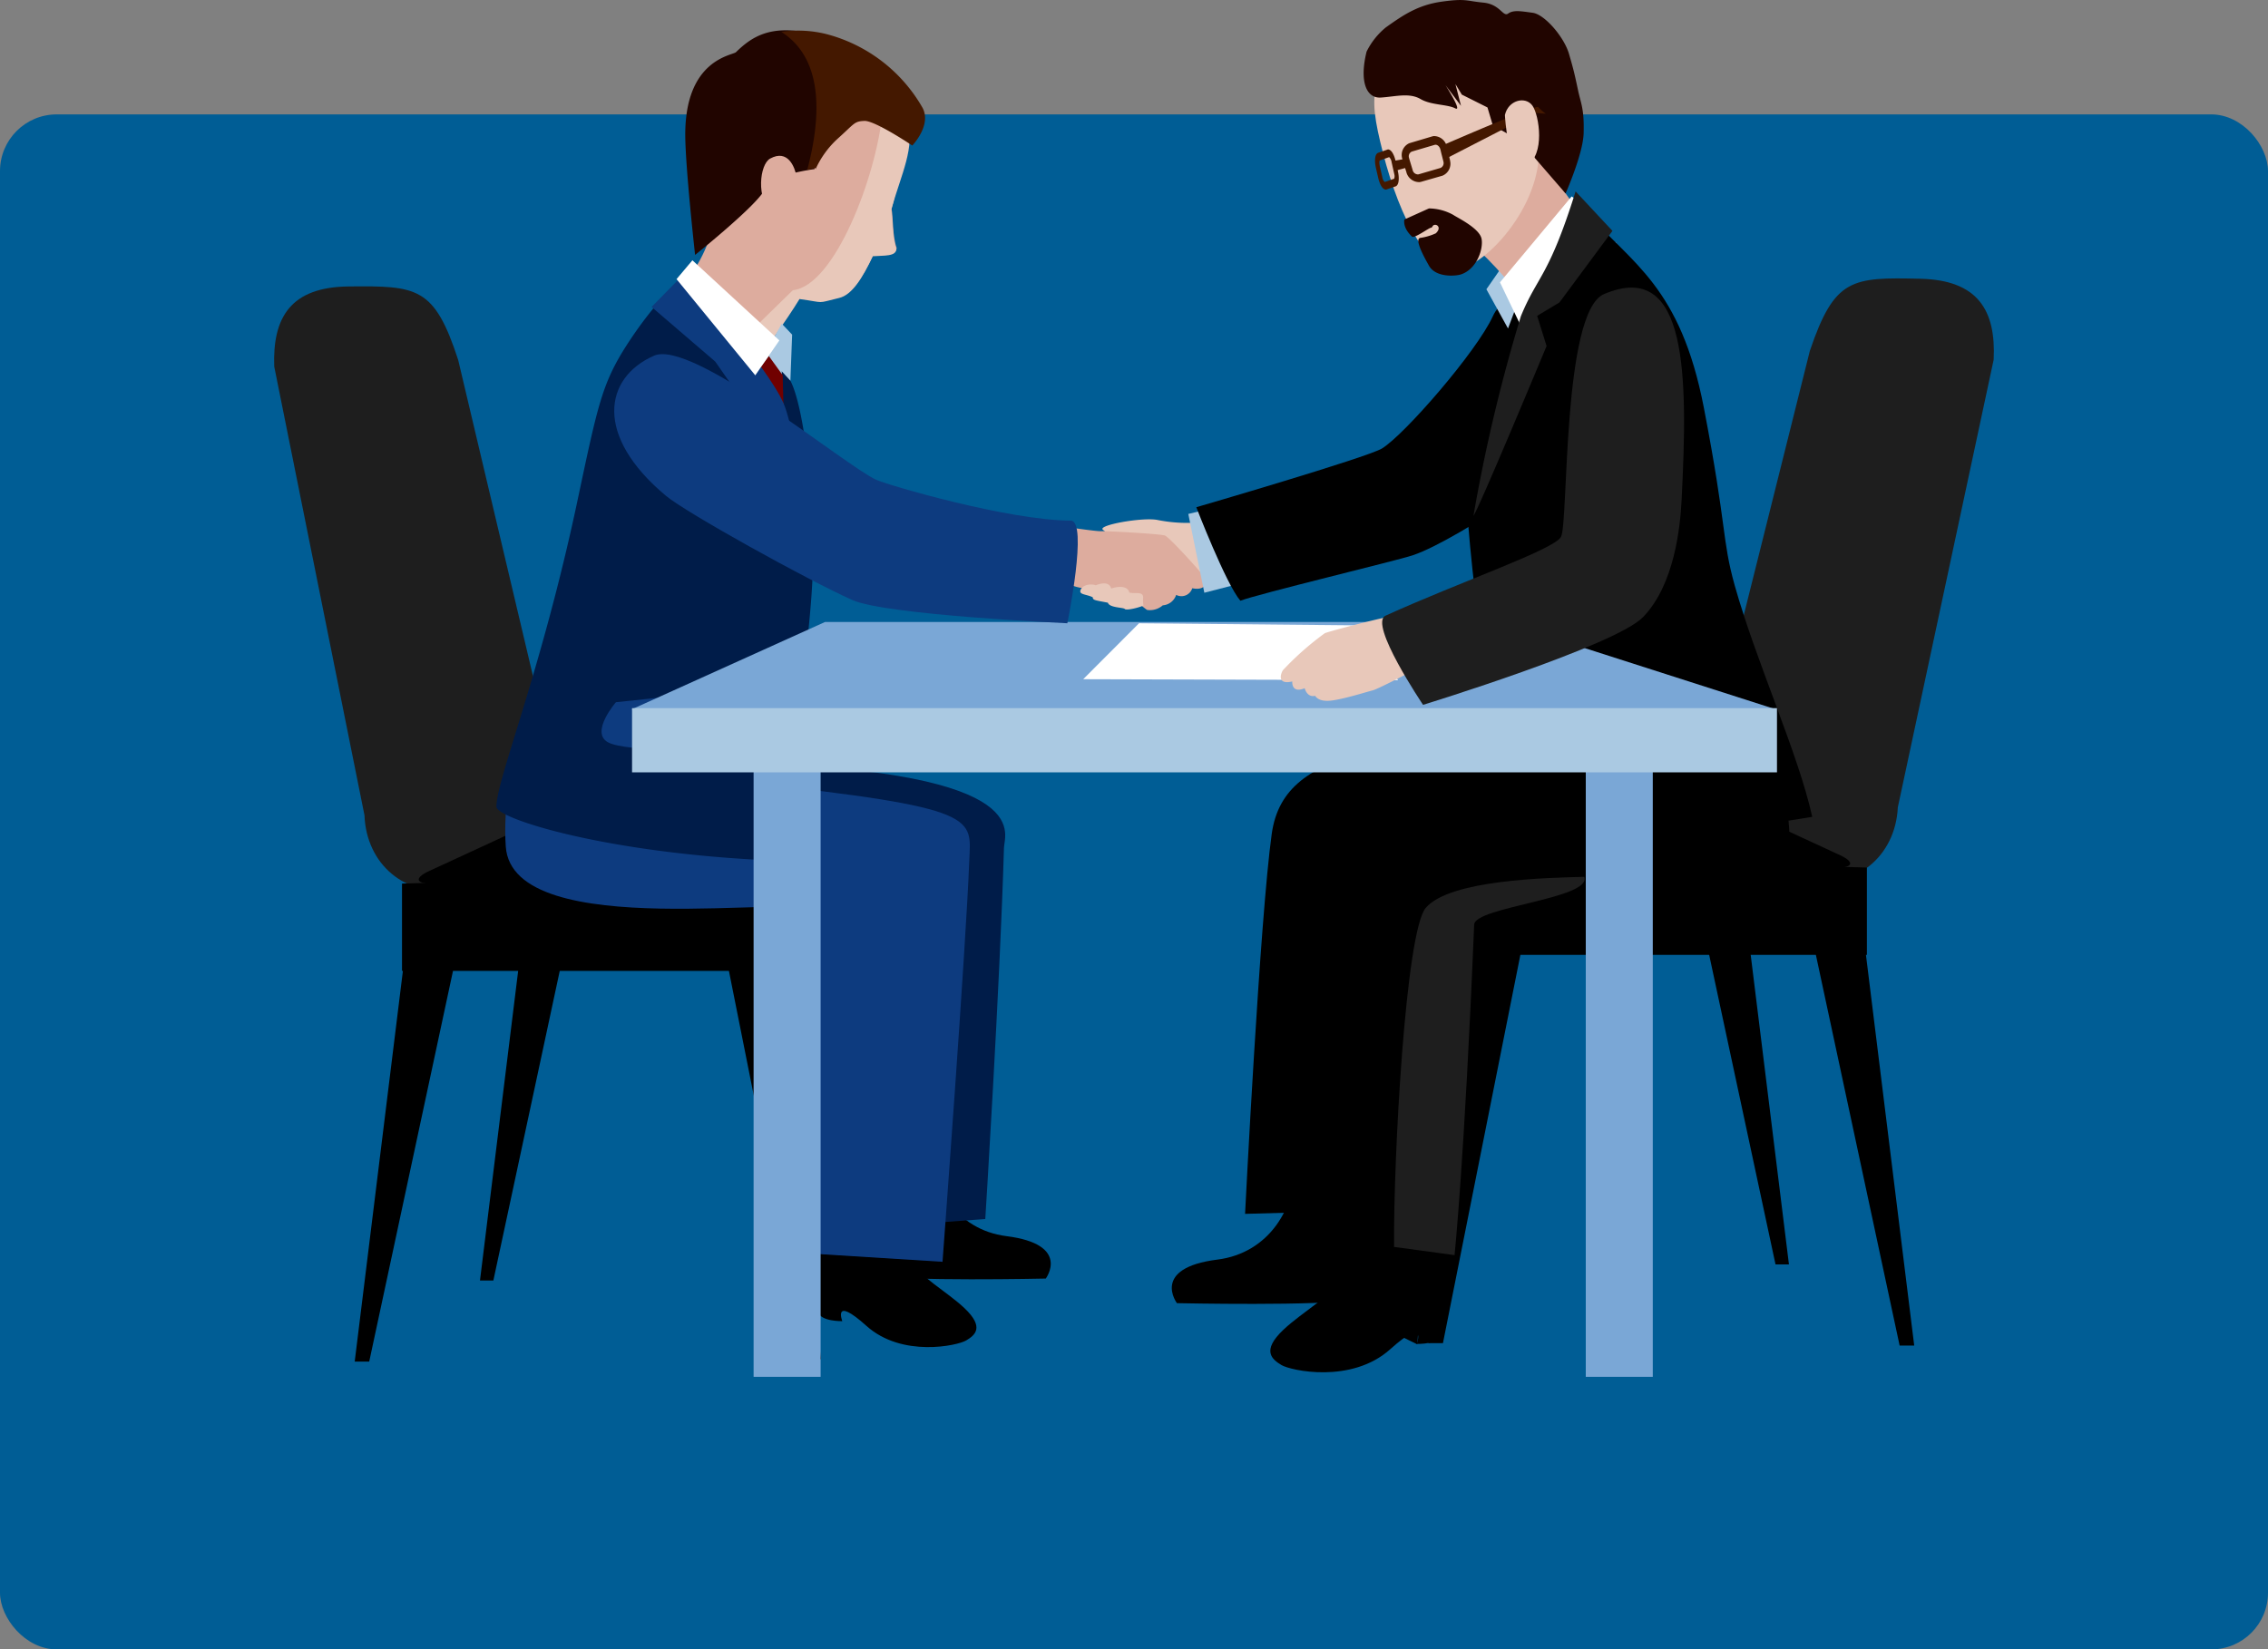 <svg xmlns="http://www.w3.org/2000/svg" xmlns:xlink="http://www.w3.org/1999/xlink" width="400" height="290.95" viewBox="0 0 400 290.95">
  <rect x="0" y="0" width="400" height="290.95" fill="#808080" stroke="none"/>
  <defs>
    <clipPath id="clip-path">
      <rect id="Rectángulo_375660" data-name="Rectángulo 375660" width="303.307" height="242.873" fill="none"/>
    </clipPath>
  </defs>
  <g id="Grupo_1017916" data-name="Grupo 1017916" transform="translate(-180 -2703.334)">
    <g id="Grupo_1017008" data-name="Grupo 1017008" transform="translate(0 973.98)">
      <g id="Image_Place_Holder" data-name="Image Place Holder" transform="translate(180 1749.534)">
        <rect id="Image_Place_Holder-2" data-name="Image Place Holder" width="400" height="270.769" rx="10" fill="#005d95"/>
      </g>
    </g>
    <g id="Grupo_1017531" data-name="Grupo 1017531" transform="translate(228.346 2703.334)">
      <path id="Trazado_718690" data-name="Trazado 718690" d="M30.9,71.9,47.3,61.227,46.809,48.34,27.652,57.261Z" transform="translate(56.312 98.441)"/>
      <path id="Trazado_718691" data-name="Trazado 718691" d="M84.336,126.482H86.7L79.1,58.354l-4.133-9.741-55.339.674v14.18h.149L11.957,126.88h2.362L27.913,63.467H71.762Z" transform="translate(24.349 98.997)"/>
      <g id="Grupo_1017530" data-name="Grupo 1017530" transform="translate(0 0)">
        <g id="Grupo_1017529" data-name="Grupo 1017529" clip-path="url(#clip-path)">
          <path id="Trazado_718692" data-name="Trazado 718692" d="M32.461,29.612C28.261,16.7,25.249,16.528,13.14,16.653,2.968,16.756-.293,22.064.02,30.775l15.917,79.153c.319,8.718,7.339,14.554,15.6,12.972s19.819-6.993,19.281-15.7Z" transform="translate(-0.001 33.877)" fill="#1e1e1e"/>
          <path id="Trazado_718693" data-name="Trazado 718693" d="M84.338,136.552H86.91l-7.4-68.5.118-17.374L13.022,52.65V68.057h.158l-8.5,68.914h2.56L22.016,68.057H70.68Z" transform="translate(9.532 103.211)"/>
          <path id="Trazado_718694" data-name="Trazado 718694" d="M10.73,59.3c-2.906-.012-3.121-1.02-.489-2.235l16.145-7.46a28.318,28.318,0,0,1,10.087-2.183l45.58.273c2.9.015,5.42,1.7,3.134,3.5L76.3,56.359a17.779,17.779,0,0,1-9.446,3.231Z" transform="translate(17.107 96.579)"/>
          <path id="Trazado_718695" data-name="Trazado 718695" d="M34.213,67.206c1.348,3.78.373,7.831-.158,12.923s-1.71,8.933,3.407,10.1,30.3.619,30.3.619,4.521-6.033-6.944-7.482c-8.9-1.12-13.53-9.021-13.269-16.445.061-1.907-13.336.288-13.336.288" transform="translate(68.332 134.686)"/>
          <path id="Trazado_718696" data-name="Trazado 718696" d="M31.989,72.141c-.474,4.251-1.2,12,.094,17.839.392,1.761,4.275,1.658,4.275,1.658s-1.752-4.564,4.266.841c6.267,5.636,16.084,3.474,17.581,2.566,1.527-.908,3.3-2.289-.3-5.7-3.088-2.924-8.283-5.748-9.489-8.5s-1.567-11.408-1.567-11.408Z" transform="translate(63.849 141.407)"/>
          <path id="Trazado_718697" data-name="Trazado 718697" d="M44.243,44.286c56.89.944,50.842,12.37,50.766,15.076-.707,24.379-3.295,65.489-3.295,65.489l-24.146,1.764s-5.043-39.728.565-57.789C69.825,63.339,16.554,55.15,16.554,55.15Z" transform="translate(33.711 90.185)" fill="#001c49"/>
          <path id="Trazado_718698" data-name="Trazado 718698" d="M55.569,57.618c42.048,4.479,39.983,6.228,39.692,13.9-.58,15.3-4.713,70.672-4.713,70.672L65.93,140.654s0-30.92,1.066-60.188c.128-3.6-52.314,5.9-53.48-11.541-.953-14.344,5.894-29.45,5.894-29.45Z" transform="translate(27.337 80.388)" fill="#0d3b7f"/>
          <path id="Trazado_718699" data-name="Trazado 718699" d="M27.169,57.1c3.571-16.8,4.318-20.745,8.7-27.571,4.126-6.422,8.885-11.636,12.625-14.122a122.785,122.785,0,0,1,9.343,11.128c.941,1.342,6,7.442,6.92,9.24,2.432,4.661,4.278,20.7,3.969,32.972-.446,16.977-6.738,51.683-6.738,51.683-29.824-1.254-49.056-7.421-49.074-9.5-.039-4.709,7.819-23.535,14.256-53.826" transform="translate(26.296 31.378)" fill="#001c49"/>
          <path id="Trazado_718700" data-name="Trazado 718700" d="M30.3,12.086c-.969,3.65-1.816,7.943-5.371,12.483-2.718,3.468-.507,3.95-.507,3.95L37.425,38.755S39.4,30.429,43,27.979c3.577-2.441-12.7-15.893-12.7-15.893" transform="translate(47.996 24.613)" fill="#ddac9e"/>
          <path id="Trazado_718701" data-name="Trazado 718701" d="M58.6,14.057c-3.17-10.136-26.83-18.051-31.342-2.5C19.019,39.861,36.52,46.2,36.52,46.2c6.088.707,7.518,1.591,12.161.465,2.265-.54,4.075-3.4,5.948-7.36,1.974-.152,4.163.091,4.133-1.3-.735-1.983-.6-5.469-.89-6.868,1.773-6.37,2.256-12.307.732-17.074" transform="translate(51.022 5.698)" fill="#ddac9e"/>
          <path id="Trazado_718702" data-name="Trazado 718702" d="M37.989,40.365c4.773.659,2.793.823,6.993-.188,2.256-.54,4.057-3.413,5.936-7.36,1.98-.155,4.169.082,4.136-1.309-.732-1.989-.61-5.472-.893-6.868,1.776-6.364,4.324-11.1,2.8-15.859-.164-.5-2.441-2.214-2.705-2.7L52.621,7.523c-1.087,11.256-8.447,30.54-15.8,31.284l-9.972,9.735,3.908,2.444s5.065-7.02,7.236-10.621" transform="translate(54.667 12.384)" fill="#e8c8ba"/>
          <path id="Trazado_718703" data-name="Trazado 718703" d="M32.834,5.611C35.382,3.149,38.716.571,46.2,2.35c7.266,1.734,11.839,3.871,15.443,9.956a5.159,5.159,0,0,1-.373,5.775s-4.014-3.48-5.86-3.41-4.151,3.07-7.205,5.8c-2.575,2.283-1.494,5.769-1.494,5.769s-8.065,1.02-8.757,3.416-12.337,11.73-12.337,11.73-1.688-15.188-1.734-21c-.1-13.564,8.353-14.171,8.954-14.772" transform="translate(48.627 3.584)" fill="#210500"/>
          <path id="Trazado_718704" data-name="Trazado 718704" d="M39.361,20.875c3.046-2.718,2.909-3.091,4.755-3.167s8.441,4.342,8.441,4.342,3.574-3.7,1.713-6.82a27.53,27.53,0,0,0-16.9-12.847A20.477,20.477,0,0,0,29.462,2c3.216,2.086,9.027,7.476,4.567,24.352,2.211-.6,1.473-.14,1.473-.14a16.471,16.471,0,0,1,3.859-5.335" transform="translate(59.997 3.62)" fill="#441800"/>
          <path id="Trazado_718705" data-name="Trazado 718705" d="M34.561,12.768c-.307-1.7-1.527-4.955-4.682-3.225-1.855,1.02-2.493,7.105.3,9.543,2.757,2.426,4.378-6.319,4.378-6.319" transform="translate(57.597 18.432)" fill="#ddac9e"/>
          <path id="Trazado_718706" data-name="Trazado 718706" d="M38.377,25.941,38.019,43.2,25.157,17.934Z" transform="translate(51.229 36.521)" fill="#aac9e2"/>
          <path id="Trazado_718707" data-name="Trazado 718707" d="M31.431,18.8l1.834,1.94-.307,8.122-4.43-4.8Z" transform="translate(58.095 38.288)" fill="#aac9e2"/>
          <path id="Trazado_718708" data-name="Trazado 718708" d="M30.666,20.681l-2.882,3.9,4.19,6.856,1.312-.067-.17-7.3Z" transform="translate(56.58 42.116)" fill="#700000"/>
          <path id="Trazado_718709" data-name="Trazado 718709" d="M31.634,23.4l1.032,13.111-4.1-12.033Z" transform="translate(58.174 47.654)" fill="#a80000"/>
          <path id="Trazado_718710" data-name="Trazado 718710" d="M27.825,15.848l-5.9,6.024L33.154,31.51l4.433,6.364L36.676,41.3,49.347,67.142S48,45.259,45.16,38.782,27.825,15.848,27.825,15.848" transform="translate(44.648 32.274)" fill="#0d3b7f"/>
          <path id="Trazado_718711" data-name="Trazado 718711" d="M26.173,15.121,41.507,29.253l-4.245,6.158L23.374,18.443Z" transform="translate(47.599 30.794)" fill="#fff"/>
          <path id="Trazado_718712" data-name="Trazado 718712" d="M36.75,40.212c-4.594.707-15.2,1.767-15.2,1.767s-4.591,5.3-1.412,7.066S39.222,50.46,39.222,50.46Z" transform="translate(38.732 81.889)" fill="#0d3b7f"/>
          <path id="Trazado_718713" data-name="Trazado 718713" d="M64.92,30.739a26.638,26.638,0,0,1-7.129-.465c-2.645-.5-10.627.926-9.589,1.734s.583.826,4.442.811,3.647,2,4.354,2.359-1.685,9.191-1.685,9.191,10.4-4.321,12.337-6.024-2.73-7.606-2.73-7.606" transform="translate(97.969 61.438)" fill="#e8c8ba"/>
          <path id="Trazado_718714" data-name="Trazado 718714" d="M43.09,30.127c3.632.768,13.843,2.262,14.881,2.217s10.57.465,11.393.777,6.553,6.668,7.06,7.46c.492.783.1,2.311-2.244,1.834a2,2,0,0,1-2.839,1.169,2.682,2.682,0,0,1-2.359,1.843,3.462,3.462,0,0,1-2.754.817c-.586-.325-3.607-3.088-4.542-3.282s-6.58-.109-8.7-1.057-8.705-.5-9.188-.707c-.468-.216-.707-11.071-.707-11.071" transform="translate(87.749 61.352)" fill="#ddac9e"/>
          <path id="Trazado_718715" data-name="Trazado 718715" d="M57.977,37.8c-.99.431-3.055.9-3.3.607s-2.705-.191-2.985-1.108c-2.256-.44-2.645-.422-2.666-.96-1.181-.571-2.493-.434-2.141-1.3s1.725-1.16,2.666-.811c1.287-.522,2.45-.5,2.73.577,1.221-.44,2.918-.513,3.2.711,1.172.255,2.463-.261,2.435.9a5.123,5.123,0,0,0,.061,1.391" transform="translate(95.352 69.016)" fill="#e8c8ba"/>
          <path id="Trazado_718716" data-name="Trazado 718716" d="M57.262,29.528l-4.163,1,2.83,13.9L64.169,42.3Z" transform="translate(108.131 60.131)" fill="#aac9e2"/>
          <path id="Trazado_718717" data-name="Trazado 718717" d="M115.519,16.356c-1.041,2.812-7.339,1.063-9.659,6.127-2.824,6.185-15.516,20.839-19.548,23.32-2.563,1.576-32.748,10.363-32.748,10.363S58.811,69.748,61.34,72.66c3-1.181,27.528-7.057,30.385-8.013,8.481-2.824,30.394-18.61,30.394-18.61Z" transform="translate(109.078 33.308)"/>
          <path id="Trazado_718718" data-name="Trazado 718718" d="M77.279,13.547l-6.865,9.89,3.811,6.917L79.626,16Z" transform="translate(143.391 27.588)" fill="#aac9e2"/>
          <path id="Trazado_718719" data-name="Trazado 718719" d="M78.338,6.471c.9,3.689,8.851,16.047,12.844,20.222s4.451,2.824,4.451,2.824l-16.728,9.85s-5.4-6.917-8.939-9.419c-3.562-2.5,8.371-23.478,8.371-23.478" transform="translate(141.128 13.178)" fill="#ddac9e"/>
          <path id="Trazado_718720" data-name="Trazado 718720" d="M65.4,22.163c3.088,12.045,8.268,21.653,13.688,20.526S94.861,29.679,92.638,18.954C90.419,8.245,83.3-.528,73.463,3.149c-10.728,4-10.776,8.417-8.059,19.014" transform="translate(130.131 4.679)" fill="#e8c8ba"/>
          <path id="Trazado_718721" data-name="Trazado 718721" d="M63.8,9.105c-1.287,5.214-.082,8.262,2.508,8.1,2.569-.161,5.019-.9,7.02.27,1.876,1.093,4.7.908,6.091,1.628s-1.706-4.084-1.706-4.084l2.742,3.653-.987-3.844L80.6,16.687l4.521,2.265.941,3.152,3.3,1.883.832-2.4,3.3,6.3,5.4,6.237s3.112-7.017,3.188-10.664c.112-4.339-.492-5.192-.99-7.555-.635-2.982-.8-3.677-1.6-6.428-.881-2.982-4.29-6.941-6.395-7.224s-3.386-.531-4.321.131C87.829,3.051,87.413.749,84.37.457S81.346-.3,77.116.281s-6.835,2.35-9.932,4.561A12.832,12.832,0,0,0,63.8,9.105" transform="translate(128.874 0.002)" fill="#210500"/>
          <path id="Trazado_718722" data-name="Trazado 718722" d="M68.828,16c-.076.006-.128.024-.222.036a2.344,2.344,0,0,1-2.326-1.81l.553-.17-.553.167-.622-1.977c-.039-.124-.055-.216-.085-.325A2.27,2.27,0,0,1,66.8,9.177L70.88,7.963c.088-.021.2-.043.246-.049a2.331,2.331,0,0,1,2.329,2.037l.176.683.316,1.354a1.039,1.039,0,0,1,.064.313,2.281,2.281,0,0,1-1.348,2.6ZM72.3,10.292c-.149-.568-.568-.893-.923-.847h-.015l-.052.009-4.072,1.2a.912.912,0,0,0-.474,1.108c0,.036.027.1.049.191L67.4,13.9a.966.966,0,0,0,.941.774.574.574,0,0,0,.149-.024l3.832-1.117a.93.93,0,0,0,.516-1.072l-.006-.043-.37-1.445Z" transform="translate(133.397 16.089)" fill="#441800"/>
          <path id="Trazado_718723" data-name="Trazado 718723" d="M65.953,15.753a.678.678,0,0,0-.088.024c-.616-.018-1.084-.956-1.339-1.992L64.091,11.9c-.03-.146-.049-.27-.076-.413-.152-.935-.085-1.965.459-2.2l1.67-.574a.063.063,0,0,1,.064-.021l.024-.006c.626.018,1.093.978,1.336,2.022l.422,1.9a3.5,3.5,0,0,1,.076.4c.143.929.07,1.943-.465,2.183Zm.92-4.81a1.527,1.527,0,0,0-.425-.89v-.015l-1.667.6c-.006,0-.131.182-.03.783.009.067.024.161.049.273l.425,1.855a1.474,1.474,0,0,0,.422.874c0,.009.006,0,.049-.006l1.618-.562a1.275,1.275,0,0,0,.033-.786,1.416,1.416,0,0,0-.039-.176Z" transform="translate(130.218 17.673)" fill="#441800"/>
          <path id="Trazado_718724" data-name="Trazado 718724" d="M68.054,12.739s15.811-6.868,16.29-6.513a9.147,9.147,0,0,0,1.348,1.181l-1.928-.143L68.333,15.2Z" transform="translate(138.586 12.652)" fill="#441800"/>
          <path id="Trazado_718725" data-name="Trazado 718725" d="M70.006,12.12a9.021,9.021,0,0,1,4.287,1.139c.674.474,4.655,2.353,4.995,4.236s-.914,5.381-3.65,6.267c-.9.291-4.43.613-5.639-1.558-.528-.956-2.657-4.618-1.555-4.883a9.746,9.746,0,0,0,2.775-.814c.966-.917.319-1.552-.176-1.494s-.343.48-.714.522-2.906,1.928-3.307,1.555c-1.749-1.624-1.345-3.018-1.345-3.018Z" transform="translate(133.667 24.646)" fill="#210500"/>
          <path id="Trazado_718726" data-name="Trazado 718726" d="M71.489,8.423c.568-2.6,3.562-3.389,4.828-1.7,1.26,1.722,2.283,8.836-1.008,10.536s-3.82-8.836-3.82-8.836" transform="translate(145.581 11.873)" fill="#e8c8ba"/>
          <path id="Trazado_718727" data-name="Trazado 718727" d="M67.184,9.223,65.013,9.6l.261,1.755,2.274-.635Z" transform="translate(132.394 18.783)" fill="#441800"/>
          <path id="Trazado_718728" data-name="Trazado 718728" d="M86.538,13.2l-2.7-1.785L71.2,26.568l4.57,9.537Z" transform="translate(145 23.237)" fill="#fff"/>
          <path id="Trazado_718729" data-name="Trazado 718729" d="M81.847,71.344l-16.4-10.688.492-12.874L85.1,56.7Z" transform="translate(133.272 97.303)"/>
          <path id="Trazado_718730" data-name="Trazado 718730" d="M65.73,125.552H63.37l7.6-68.128,4.126-9.744,55.339.674v14.18h-.152l7.834,63.409h-2.368L122.161,62.535H78.3Z" transform="translate(129.048 97.098)"/>
          <path id="Trazado_718731" data-name="Trazado 718731" d="M102.182,28.954c4.363-12.856,7.372-13,19.482-12.72,10.169.231,13.363,5.572,12.938,14.28L117.7,109.473c-.422,8.705-7.518,14.453-15.762,12.771S82.206,115,82.853,106.306Z" transform="translate(168.668 32.938)" fill="#1e1e1e"/>
          <path id="Trazado_718732" data-name="Trazado 718732" d="M69.613,135.623H67.044l7.394-68.489L74.32,49.747l70.062,1.98V67.133h-.167l8.514,68.92h-2.572l-14.772-68.92H83.268Z" transform="translate(136.53 101.305)"/>
          <path id="Trazado_718733" data-name="Trazado 718733" d="M141.306,58.376c2.906-.012,3.121-1.023.48-2.241L125.644,48.68a28.2,28.2,0,0,0-10.084-2.186l-45.576.27c-2.9.018-5.423,1.706-3.134,3.495l8.875,5.168a17.756,17.756,0,0,0,9.452,3.231Z" transform="translate(134.322 94.681)"/>
          <path id="Trazado_718734" data-name="Trazado 718734" d="M87.532,68.436c-1.385,3.884-.386,8.05.161,13.293s1.761,9.179-3.507,10.375c-5.247,1.187-31.138.632-31.138.632s-4.658-6.2,7.133-7.685c9.155-1.148,13.913-9.282,13.643-16.907-.061-1.958,13.709.291,13.709.291" transform="translate(106.179 137.139)"/>
          <path id="Trazado_718735" data-name="Trazado 718735" d="M68.936,81.577,65.15,79.713s3.1-3.462,3.707-3.319c.6.125.079,5.183.079,5.183" transform="translate(132.672 155.561)"/>
          <path id="Trazado_718736" data-name="Trazado 718736" d="M88.459,73.045c.516,4.637,1.309,13.1-.109,19.482-.422,1.919-4.661,1.8-4.661,1.8s1.913-4.98-4.655.92c-6.841,6.158-17.557,3.792-19.2,2.812-1.664-1-3.592-2.511.337-6.228,3.367-3.194,9.042-6.273,10.369-9.276,1.294-3,1.7-12.461,1.7-12.461Z" transform="translate(117.832 142.735)"/>
          <path id="Trazado_718737" data-name="Trazado 718737" d="M122.586,40.872C83.723,48.654,63.37,47.643,61.1,63.839c-2.089,14.915-4.706,67.05-4.706,67.05l27.425-.75s11.192-38.66,2.912-58.949c-2.508-6.143,61.937-17.159,61.937-17.159Z" transform="translate(114.849 83.233)"/>
          <path id="Trazado_718738" data-name="Trazado 718738" d="M106.246,43.274c-4.5,2.787-41.429,1.579-43.433,15.817-2.763,19.652.547,41.444-2.639,70.36l24.215,3.54s1.582-16.4,3.088-58.275c.112-3.143,52.512.625,55.84-7.491,3.811-9.3-1.4-20.317-1.4-20.317Z" transform="translate(122.541 88.124)"/>
          <path id="Trazado_718739" data-name="Trazado 718739" d="M79.182,59.373c.128-3.146,20.766-4.564,19.427-8.435-6.713.176-23.73.528-27.962,5.475-3.55,4.148-5.718,44.219-5.593,59.808l10.67,1.451s1.731-16.415,3.458-58.3" transform="translate(132.465 103.731)" fill="#1e1e1e"/>
          <path id="Trazado_718740" data-name="Trazado 718740" d="M85.7,119.667,75,108.187S70.028,78.73,69.22,59.592c-.565-13.825,5.651-17.138,8.308-22.442,1.02-2.028,3.373-8.356,4.415-9.893C85.7,21.713,90.76,12.391,90.76,12.391c7.788,8.86,16.391,12.911,20.511,34.3,4.117,21.373,3.146,23.122,5.441,31.348,3.85,13.679,11.189,29.556,13.673,40.812,0,0-43.812,7.6-44.684.814" transform="translate(140.887 25.234)"/>
          <path id="Trazado_718741" data-name="Trazado 718741" d="M92.487,43.453,74.493,40.5,75.5,49.537l18.868,3.729Z" transform="translate(151.698 82.471)" fill="#1e1e1e"/>
          <path id="Trazado_718742" data-name="Trazado 718742" d="M94.18,18.082l-6.5-6.962C82.9,26.351,81,25.886,78.026,33.14a292.5,292.5,0,0,0-8.365,35.222c1.133-1.667,12.9-29.969,12.9-29.969L80.9,33.073,84.837,30.7Z" transform="translate(141.858 22.645)" fill="#1e1e1e"/>
          <path id="Trazado_718743" data-name="Trazado 718743" d="M222.67,51.569H20.752L54.908,36.132h119.6Z" transform="translate(42.259 73.581)" fill="#7aa7d6"/>
          <path id="Trazado_718744" data-name="Trazado 718744" d="M46.995,46.076l55.539.161-7.06-9.659-38.632-.37Z" transform="translate(95.701 73.734)" fill="#fff"/>
          <rect id="Rectángulo_375657" data-name="Rectángulo 375657" width="11.821" height="110.753" transform="translate(84.564 132.12)" fill="#7aa7d6"/>
          <rect id="Rectángulo_375658" data-name="Rectángulo 375658" width="11.818" height="110.753" transform="translate(231.332 132.12)" fill="#7aa7d6"/>
          <rect id="Rectángulo_375659" data-name="Rectángulo 375659" width="201.927" height="11.326" transform="translate(63.127 124.915)" fill="#aac9e2"/>
          <path id="Trazado_718745" data-name="Trazado 718745" d="M86.475,35.351a39.144,39.144,0,0,1-7.934,1.3c-1.133-.012-11.411,2.681-12.3,3.049a52.2,52.2,0,0,0-7.409,6.546c-.507.871-.853,2.575,1.667,1.968,0,0-.225,2.18,2.18,1.2.483,1.512,1.451,1.445,1.831,1.33.367.507,1.108,1.127,3.219.8,2.444-.383,5.872-1.491,6.877-1.731s6.094-2.957,8.365-4.066,6.783.039,7.29-.206-3.786-10.187-3.786-10.187" transform="translate(119.072 71.99)" fill="#e8c8ba"/>
          <path id="Trazado_718746" data-name="Trazado 718746" d="M103.486,17.853c-7.378,3.14-6.249,40.132-7.573,42.8C94.79,62.9,78.245,68.537,64.957,74.58,61.9,75.97,71.574,90.308,71.574,90.308S105.445,79.9,110.361,74.844c5.532-5.693,6.583-15.841,6.82-20.836,1.072-21.361,1.227-42.5-13.694-36.155" transform="translate(131.061 34.024)" fill="#1e1e1e"/>
          <path id="Trazado_718747" data-name="Trazado 718747" d="M26.776,20.844C33.535,17.872,60.565,40.32,66,42.752c2.1.944,23.192,7.133,34.272,7.187,3.106.012-.6,18.106-.6,18.106s-31.983-1.439-37.913-4.093C53.621,60.306,32.436,48.527,28.9,45.579c-12.72-10.6-10.952-20.851-2.119-24.735" transform="translate(40.225 41.897)" fill="#0d3b7f"/>
        </g>
      </g>
    </g>
  </g>
</svg>
